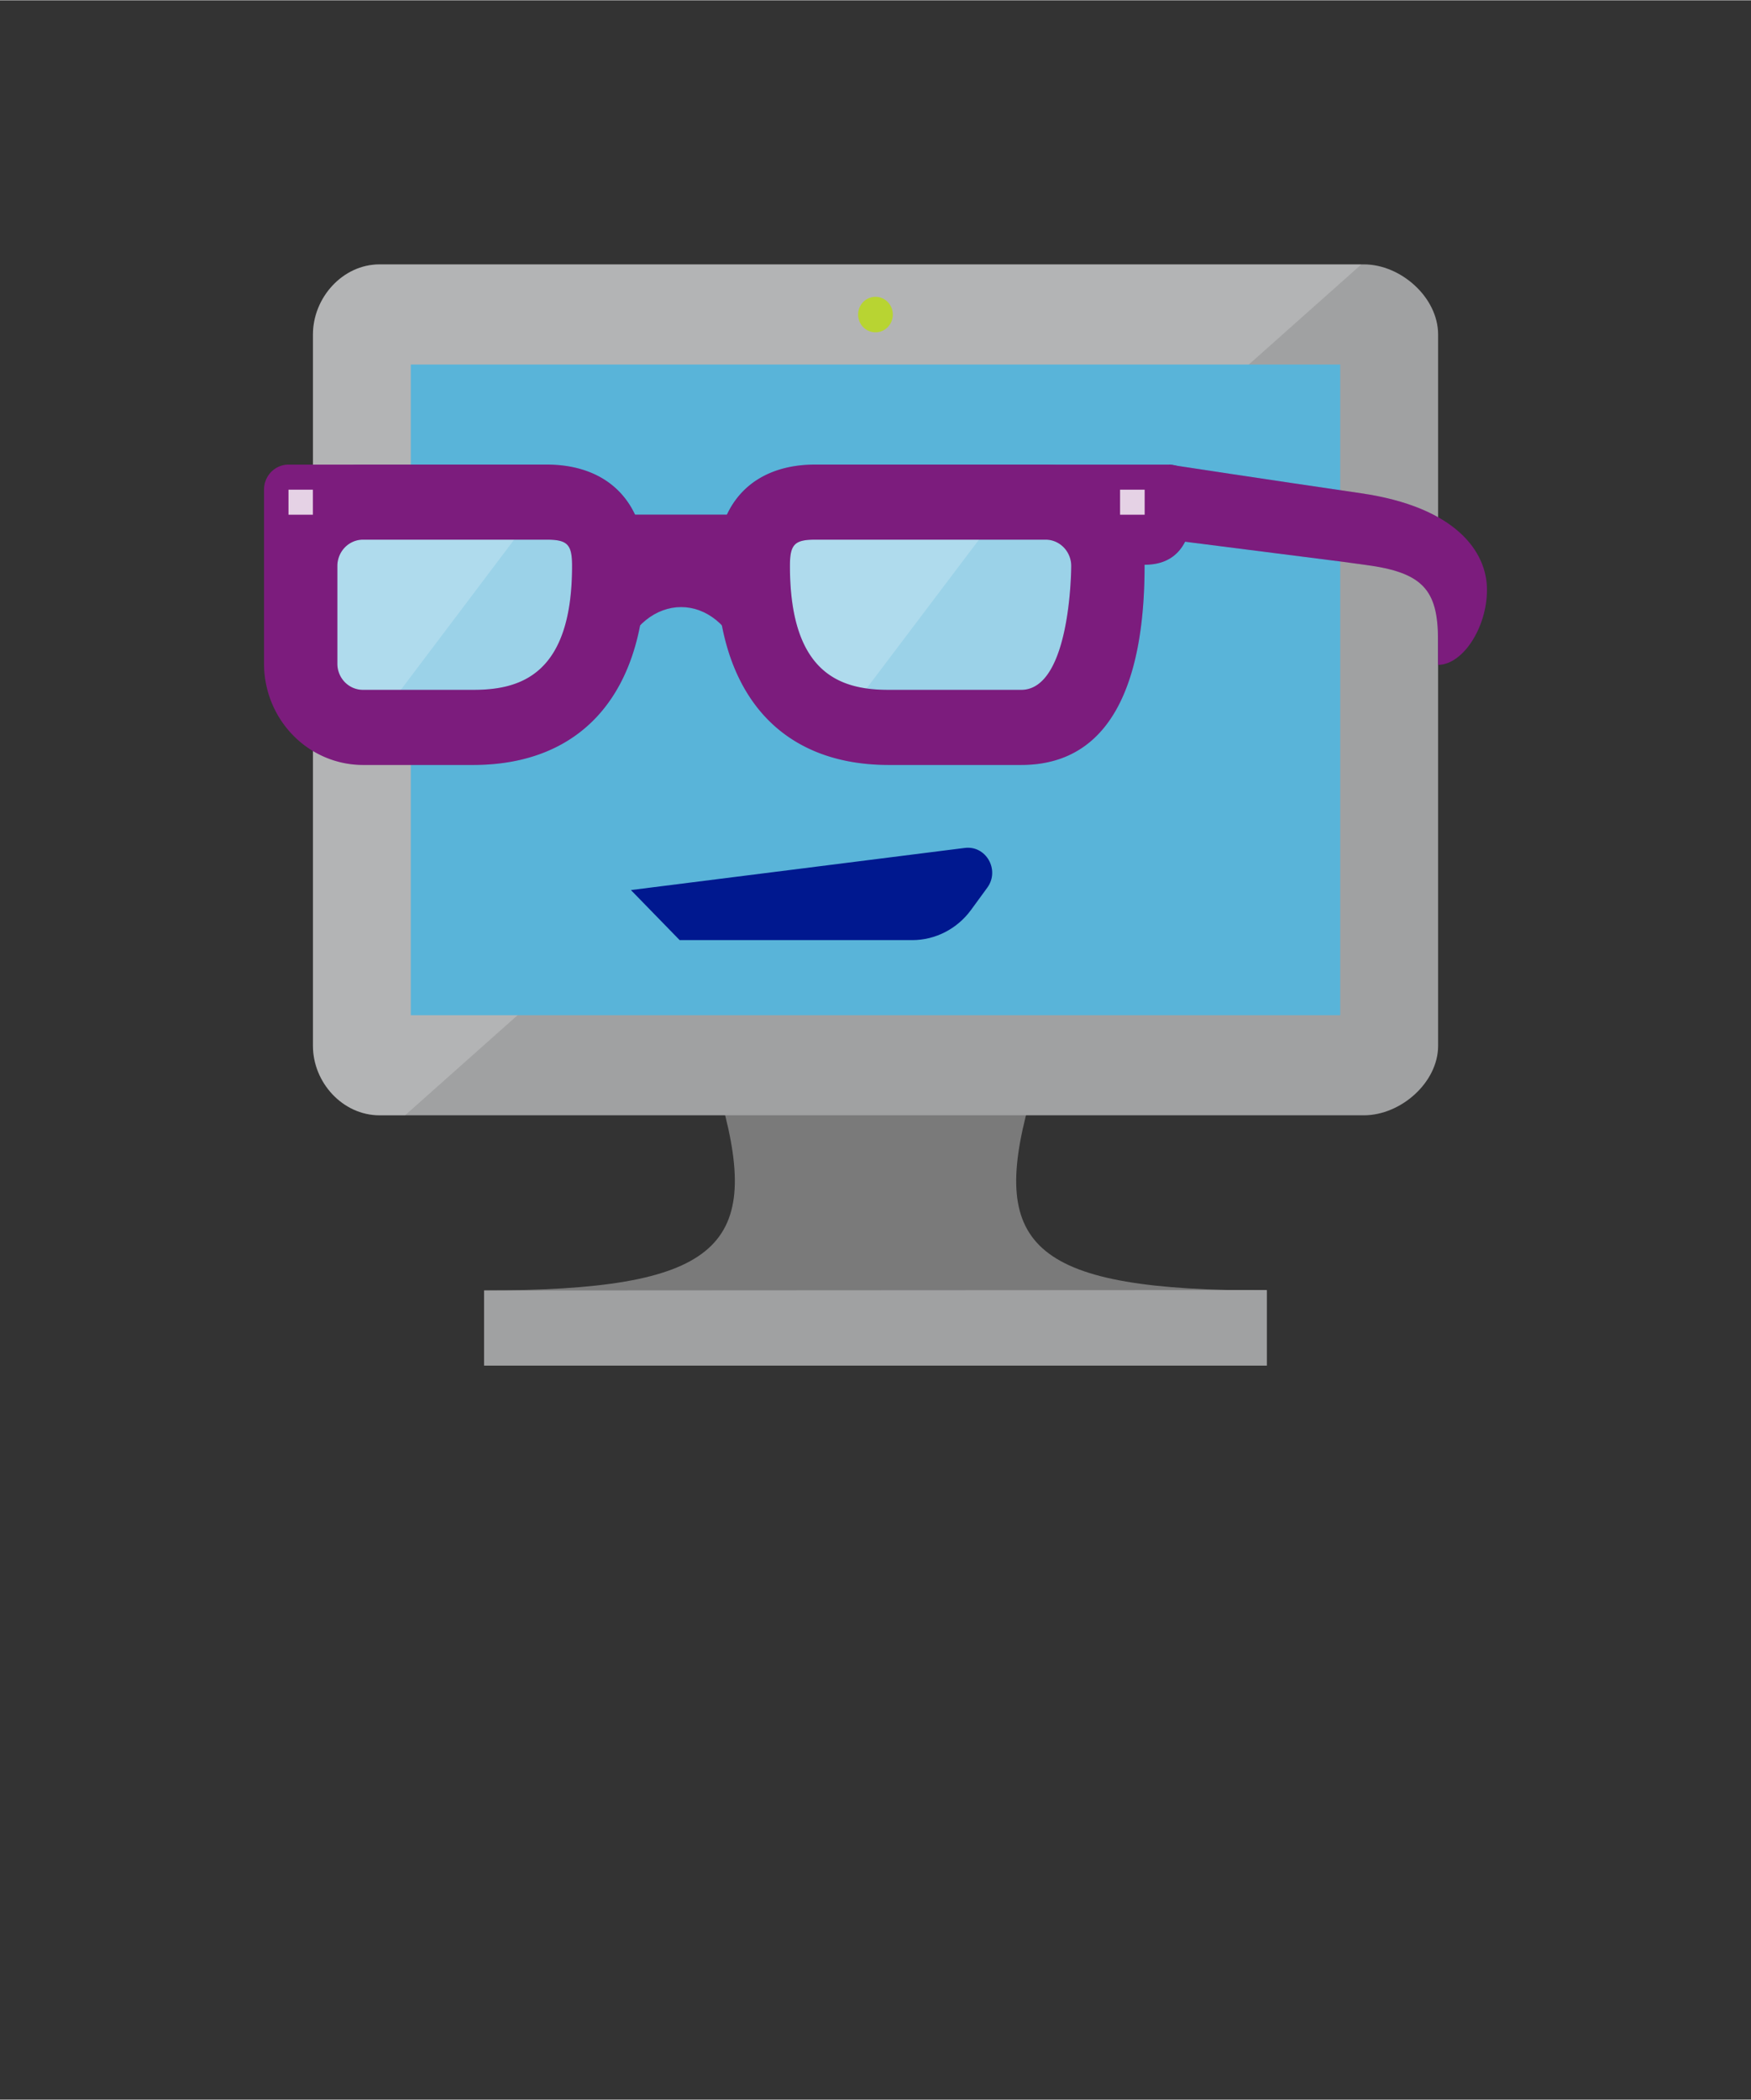 <?xml version="1.0" encoding="UTF-8" standalone="no"?>
<!DOCTYPE svg PUBLIC "-//W3C//DTD SVG 1.1//EN" "http://www.w3.org/Graphics/SVG/1.1/DTD/svg11.dtd">
<!-- Generated by Microsoft Visio, SVG Export Virtual Assistant.svg Page-1 -->
<svg xmlns="http://www.w3.org/2000/svg" xmlns:xlink="http://www.w3.org/1999/xlink" xmlns:ev="http://www.w3.org/2001/xml-events"
		width="1.127in" height="1.351in" viewBox="0 0 81.173 97.279" xml:space="preserve" color-interpolation-filters="sRGB"
		class="st11">
	<rect x="0" y="0" width="81.173" height="97.279" fill="#333333" stroke="none"/>
	<style type="text/css">
	<![CDATA[
		.st1 {fill:#7a7a7a;stroke:none;stroke-linecap:butt;stroke-width:12.24}
		.st2 {fill:#a0a1a2;stroke:none;stroke-linecap:butt;stroke-width:12.24}
		.st3 {fill:#ffffff;fill-opacity:0.2;stroke:none;stroke-linecap:butt;stroke-width:12.24}
		.st4 {fill:#59b4d9;stroke:none;stroke-linecap:butt;stroke-width:12.24}
		.st5 {fill:#b8d432;stroke:none;stroke-linecap:butt;stroke-width:12.24}
		.st6 {fill:#00188f;stroke:none;stroke-linecap:butt;stroke-width:12.24}
		.st7 {fill:#ffffff;fill-opacity:0.4;stroke:none;stroke-linecap:butt;stroke-width:12.24}
		.st8 {fill:#68217a;stroke:none;stroke-linecap:butt;stroke-width:12.24}
		.st9 {fill:#ec008c;fill-opacity:0.15;stroke:none;stroke-linecap:butt;stroke-width:12.24}
		.st10 {fill:#ffffff;fill-opacity:0.8;stroke:none;stroke-linecap:butt;stroke-width:12.24}
		.st11 {fill:none;fill-rule:evenodd;font-size:12px;overflow:visible;stroke-linecap:square;stroke-miterlimit:3}
	]]>
	</style>

	<g>
		<title>Page-1</title>
		<g id="group15323-1" transform="translate(12.24,-34.016)">
			<title>Virtual Assistant.15323</title>
			<g id="group15324-2">
				<title>g36</title>
				<g id="shape15325-3" transform="translate(10.205,1.42109E-14)">
					<title>path4</title>
					<path d="M25.26 85.14 L11.03 85.14 C12.86 91.83 10.78 93.8 0 93.8 L0 97.28 L36.28 97.28 L36.28 93.8 C25.5 93.8
								 23.42 91.83 25.26 85.14 Z" class="st1"/>
				</g>
				<g id="shape15326-5" transform="translate(2.268,-11.597)">
					<title>path6</title>
					<path d="M48.72 57.85 L3.09 57.85 C1.38 57.85 0 59.39 0 61.1 L0 94.06 C0 95.76 1.38 97.28 3.09 97.28 L48.72 97.28
								 C50.43 97.28 52.16 95.76 52.16 94.06 L52.16 61.1 C52.16 59.38 50.43 57.85 48.72 57.85 Z"
							class="st2"/>
				</g>
				<g id="shape15327-7" transform="translate(2.268,-11.596)">
					<title>path8</title>
					<path d="M48.59 57.86 L48.56 57.85 L3.08 57.85 C1.38 57.85 0 59.39 0 61.1 L0 94.06 C0 95.76 1.38 97.28 3.08 97.28
								 L4.27 97.28 L48.59 57.86 Z" class="st3"/>
				</g>
				<g id="shape15328-9" transform="translate(6.803,-16.235)">
					<title>path10</title>
					<rect x="0" y="67.129" width="43.087" height="30.15" class="st4"/>
				</g>
				<g id="shape15329-11" transform="translate(10.205,-1.42109E-14)">
					<title>path12</title>
					<path d="M0 93.8 L36.28 93.78 L36.28 97.28 L0 97.28 L0 93.8 Z" class="st2"/>
				</g>
				<g id="shape15330-13" transform="translate(27.54,-47.881)">
					<title>path14</title>
					<path d="M1.61 96.46 a0.805 0.823 0 1 1 -1.61 0 a0.805 0.823 0 1 1 1.61 -1.42109E-14 Z"
							class="st5"/>
				</g>
				<g id="shape15331-15" transform="translate(17.008,-19.714)">
					<title>path16</title>
					<path d="M2.26 97.28 L13.04 97.28 C14.11 97.28 15.12 96.76 15.76 95.89 L16.52 94.85 C17.12 94.03 16.46 92.87
								 15.46 93.01 L0 94.96 L2.26 97.28 Z" class="st6"/>
				</g>
				<g id="shape15332-17" transform="translate(22.677,-29.57)">
					<title>path18</title>
					<path d="M6.29 97.28 L12.42 97.28 A2.887 2.952 -180 0 0 15.31 94.33 L16.44 89.79 A2.887 2.952 -180 0 0
								 13.56 86.84 L2.89 86.84 C1.29 86.84 0 87.53 0 89.8 C0 95.54 2.89 97.28 6.29 97.28 Z" class="st7"/>
				</g>
				<g id="shape15333-19" transform="translate(1.185,-29.57)">
					<title>path20</title>
					<path d="M8.51 97.28 L2.89 97.28 A2.887 2.952 0 0 1 0 94.33 L0 89.79 A2.887 2.952 0 0 1 2.89 86.84 L11.91
								 86.84 C13.5 86.84 14.79 87.53 14.79 89.79 C14.79 95.54 11.91 97.28 8.51 97.28 Z" class="st4"/>
				</g>
				<g id="shape15334-21" transform="translate(1.185,-29.57)">
					<title>path22</title>
					<path d="M8.51 97.28 L2.89 97.28 A2.887 2.952 0 0 1 0 94.33 L0 89.79 A2.887 2.952 0 0 1 2.89 86.84 L11.91
								 86.84 C13.5 86.84 14.79 87.53 14.79 89.79 C14.79 95.54 11.91 97.28 8.51 97.28 Z" class="st7"/>
				</g>
				<g id="shape15335-23" transform="translate(1.7,-28.991)">
					<title>path24</title>
					<path d="M2.89 97.28 C2.89 97.28 0 95.96 0 94.33 L0 89.79 A2.888 2.954 0 0 1 2.89 86.84 L10.77 86.84 L2.89
								 97.28 ZM24.43 97.28 C24.43 97.28 21.54 95.96 21.54 94.33 L21.54 89.79 A2.887 2.952 0 0 1 24.43
								 86.84 L32.32 86.84 L24.43 97.28 Z" class="st3"/>
				</g>
				<g id="shape15336-25" transform="translate(16.493,-32.47)">
					<title>path26</title>
					<path d="M34.37 89.33 C29.99 88.69 25.46 88 25.46 88 L25.46 91.48 L34.58 92.64 C34.58 92.64 32.69 92.4 34.58
								 92.65 C37.22 93 37.93 93.8 37.93 96.12 L37.93 97.28 C39.07 97.28 40.2 95.57 40.2 93.8 C40.2 92.03
								 38.75 89.97 34.37 89.33 ZM5.66 90.32 L0 90.32 L0 97.01 C1.14 93.8 4.55 93.8 5.66 97.01 L5.66 90.32
								 Z" class="st8"/>
				</g>
				<g id="shape15337-27" transform="translate(0,-27.831)">
					<title>path28</title>
					<path d="M35.1 97.28 L28.96 97.28 C23.89 97.28 20.98 93.92 20.98 88.06 C20.98 85.12 22.69 83.36 25.56 83.36 L36.23
								 83.36 C38.76 83.36 40.82 85.79 40.82 88.06 C40.82 92.64 39.69 97.28 35.1 97.28 ZM25.56 86.84 C24.59
								 86.84 24.38 87.06 24.38 88.06 C24.38 93.15 26.83 93.8 28.97 93.8 L35.1 93.8 C37.42 93.8 37.42 88.06
								 37.42 88.06 C37.42 87.39 36.89 86.84 36.23 86.84 L25.56 86.84 ZM9.69 97.28 L4.59 97.28 A4.592
								 4.696 0 0 1 0 92.59 L0 88.06 A4.592 4.696 0 0 1 4.59 83.36 L13.09 83.36 C15.96 83.36 17.68
								 85.12 17.68 88.06 C17.68 93.92 14.77 97.28 9.69 97.28 ZM4.59 86.84 C3.93 86.84 3.4 87.39 3.4 88.06
								 L3.4 92.59 C3.4 93.26 3.93 93.8 4.59 93.8 L9.69 93.8 C11.83 93.8 14.28 93.15 14.28 88.06 C14.28
								 87.06 14.07 86.84 13.09 86.84 L4.59 86.84 Z" class="st8"/>
				</g>
				<g id="shape15338-29" transform="translate(0,-37.108)">
					<title>path30</title>
					<path d="M39.69 97.28 L40.82 97.28 C43.09 97.28 43.09 94.96 43.09 93.8 A1.134 1.16 -180 0 0 41.95 92.64
								 L36.28 92.64 L39.69 97.28 ZM1.75 97.28 L0 97.28 L0 93.8 A1.134 1.16 0 0 1 1.13 92.64 L5.15
								 92.64 L1.75 97.28 Z" class="st8"/>
				</g>
				<g id="shape15339-31" transform="translate(0,-27.831)">
					<title>path32</title>
					<path d="M50.86 84.69 C46.48 84.05 41.95 83.36 41.95 83.36 L36.28 83.36 L36.29 83.37 C36.27 83.37 36.25 83.36
								 36.23 83.36 L25.56 83.36 C23.59 83.36 22.18 84.21 21.48 85.68 L17.18 85.68 C16.48 84.21 15.07 83.36
								 13.09 83.36 L1.13 83.36 A1.134 1.16 -180 0 0 -0 84.52 L0 88 L0 88 C0 88.02 0 88.04 0 88.06
								 L0 92.59 A4.592 4.696 -180 0 0 4.59 97.28 L9.69 97.28 C13.9 97.28 16.61 94.96 17.42 90.84 C18.53
								 89.69 20.12 89.68 21.23 90.83 C22.04 94.96 24.75 97.28 28.97 97.28 L35.1 97.28 C39.69 97.28 40.82
								 92.64 40.82 88.06 C40.82 88.04 40.81 88.02 40.81 88 L40.82 88 C41.82 88 42.37 87.54 42.68 86.93
								 L50.28 87.9 L51.07 88.01 C53.71 88.36 54.43 89.16 54.43 91.48 L54.43 92.64 C55.56 92.64 56.69 90.93
								 56.69 89.16 C56.69 87.39 55.24 85.33 50.86 84.69 ZM9.69 93.8 L4.59 93.8 A1.186 1.213 0 0 1 3.4
								 92.59 L3.4 88.06 C3.4 87.39 3.93 86.84 4.59 86.84 L13.09 86.84 C14.07 86.84 14.28 87.06 14.28 88.06
								 C14.28 93.15 11.83 93.8 9.69 93.8 ZM35.1 93.8 L28.97 93.8 C26.83 93.8 24.38 93.15 24.38 88.06 C24.38
								 87.06 24.59 86.84 25.56 86.84 L36.23 86.84 C36.89 86.84 37.42 87.39 37.42 88.06 C37.42 88.06 37.42
								 93.8 35.1 93.8 ZM50.83 87.97 L51.07 88 L50.83 87.97 Z" class="st9"/>
				</g>
				<g id="shape15340-33" transform="translate(1.134,-39.427)">
					<title>path34</title>
					<path d="M1.13 96.12 L1.13 97.28 L0 97.28 L0 96.12 L1.13 96.12 ZM39.69 96.12 L39.69 97.28 L38.55 97.28 L38.55
								 96.12 L39.69 96.12 Z" class="st10"/>
				</g>
			</g>
		</g>
	</g>
</svg>
